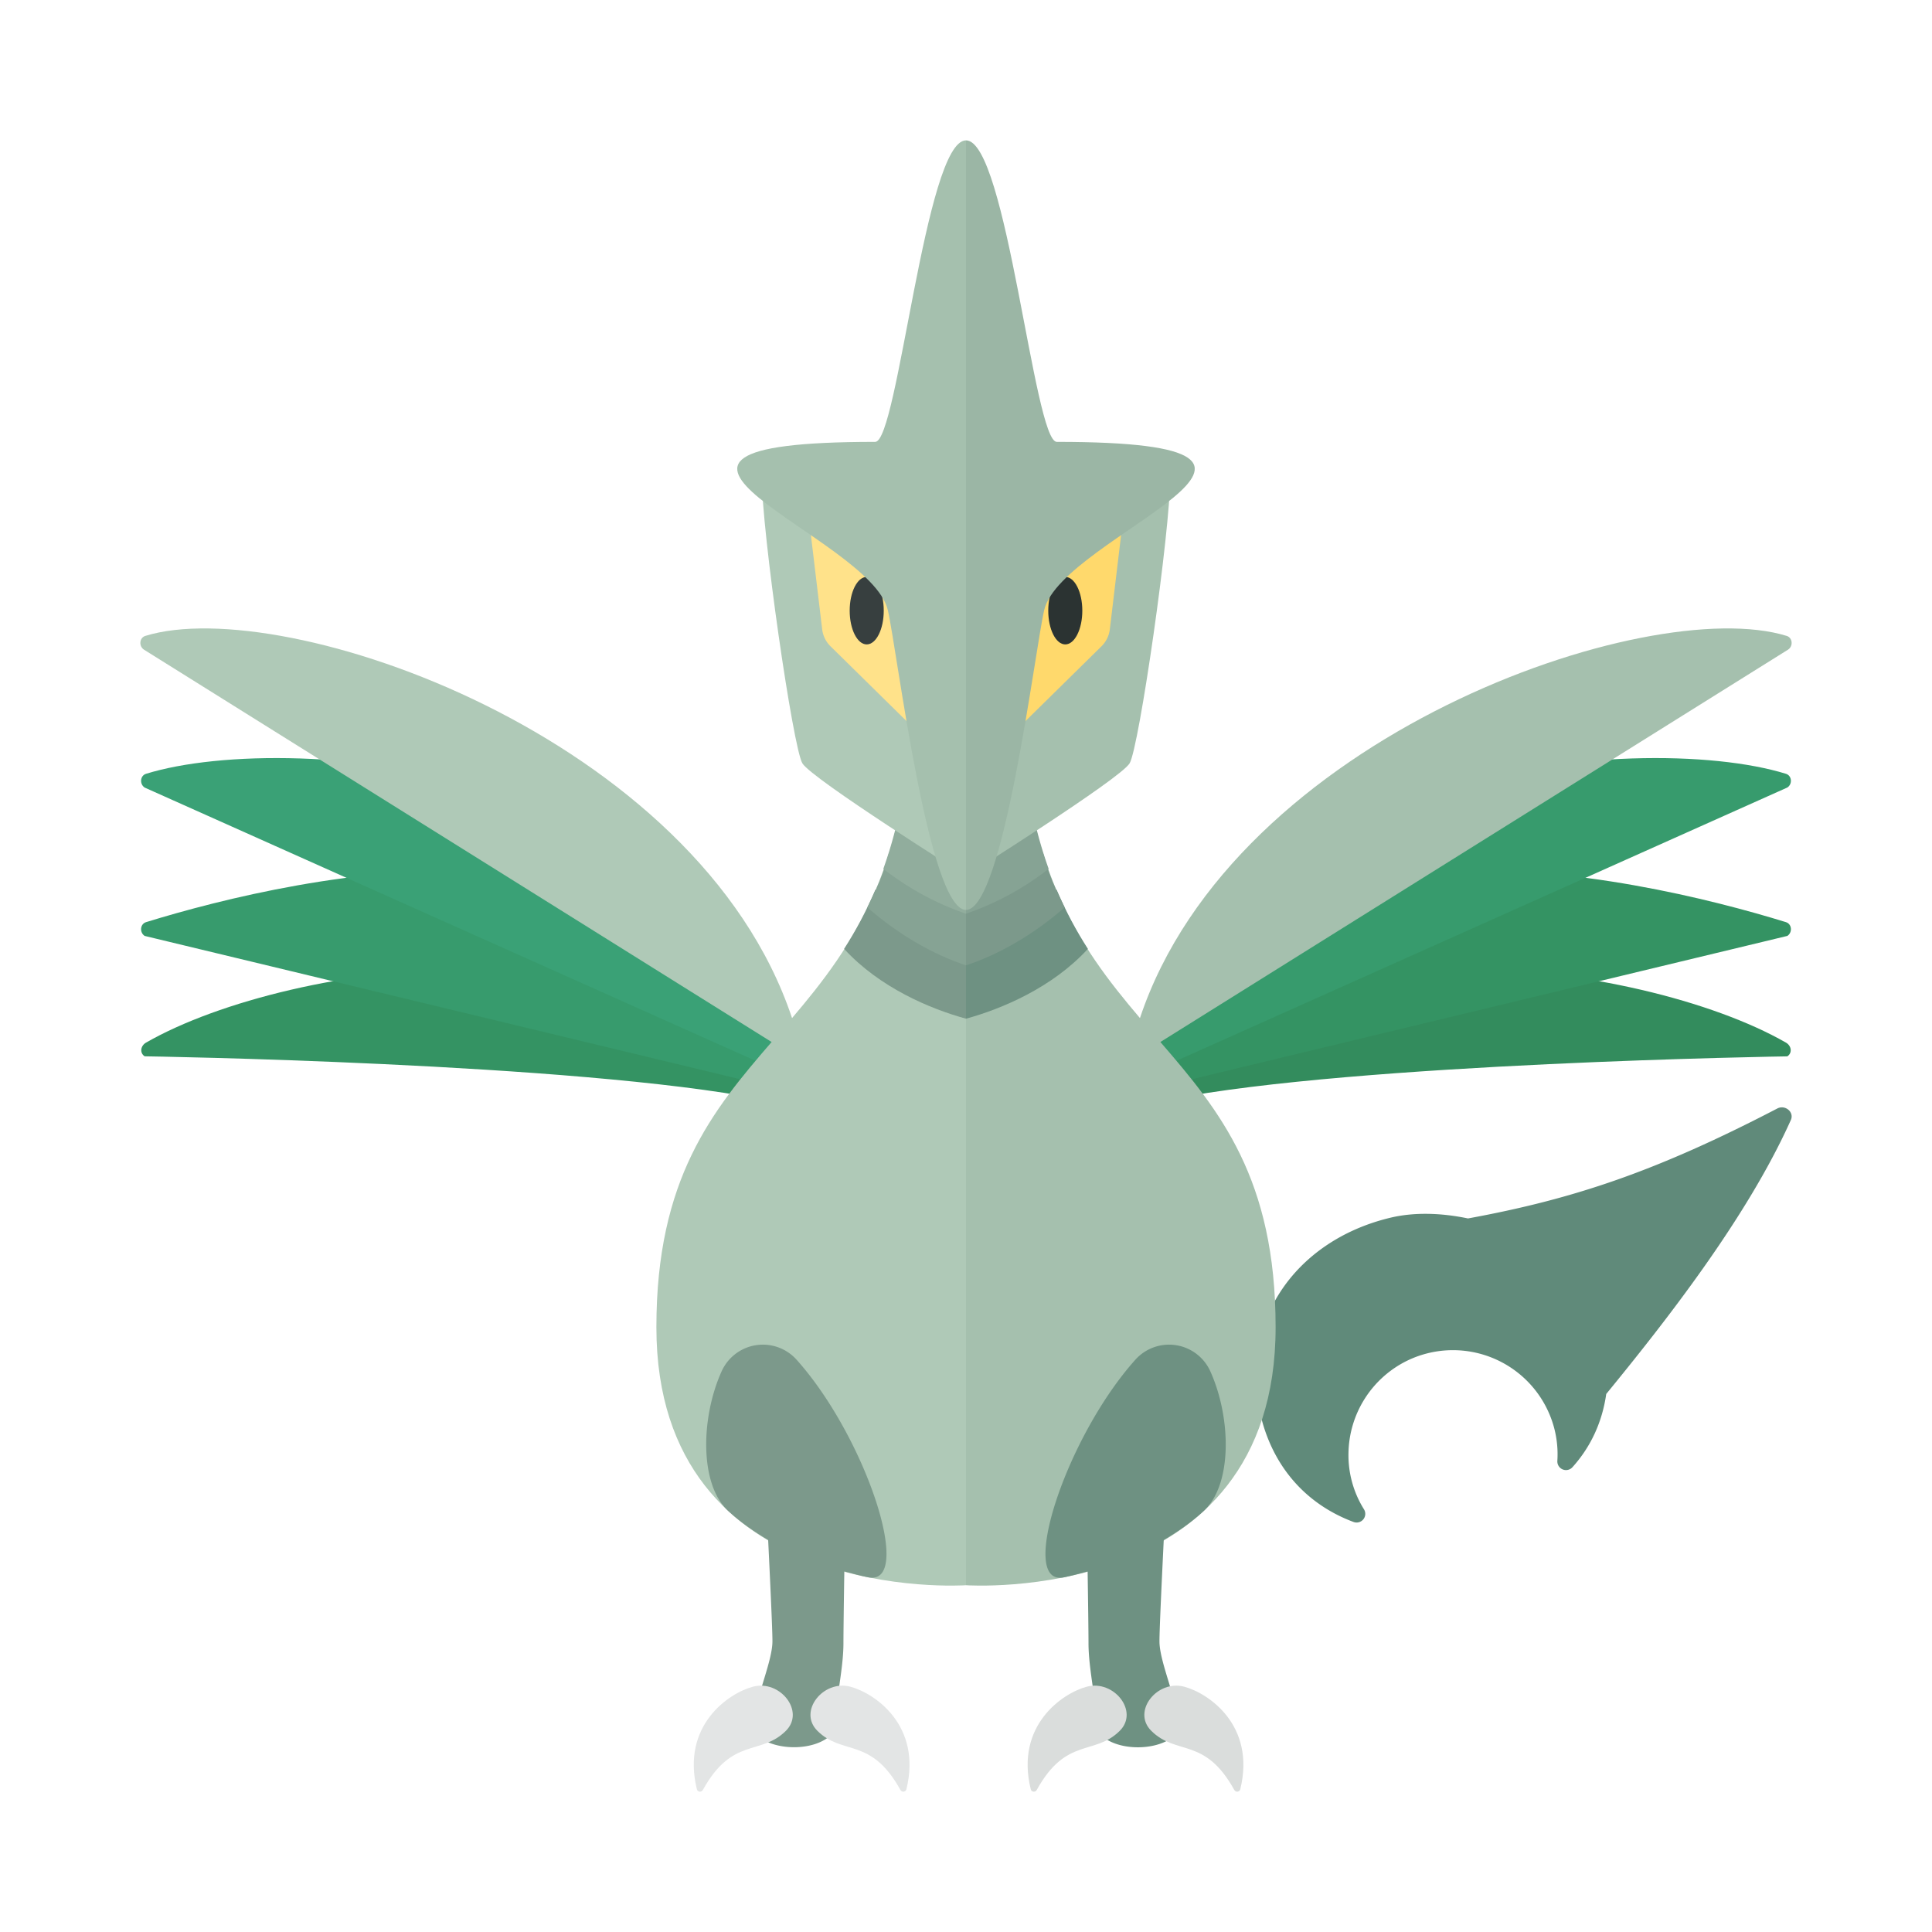<svg xmlns="http://www.w3.org/2000/svg" width="100%" height="100%" viewBox="-2.72 -2.72 37.44 37.44"><path fill="#349363" d="M.111 17.484c2.806-1.609 10.189-2.567 11.931 1.1C8.425 17.875.083 17.75.083 17.75c-.102-.067-.078-.206.028-.266z"/><path fill="#379B6D" d="M.111 15.15c2.826-.872 11.056-2.817 12.264 3.225L.083 15.417c-.102-.068-.089-.231.028-.267z"/><path fill="#3AA176" d="M.111 12.275c2.826-.872 11.339-.15 12.547 5.891L.083 12.542c-.102-.068-.089-.231.028-.267z"/><path fill="#338C5D" d="M31.889 17.484c-2.806-1.609-10.189-2.567-11.931 1.1 3.617-.708 11.958-.833 11.958-.833.103-.068.079-.207-.027-.267z"/><path fill="#349363" d="M31.889 15.15c-2.826-.872-11.056-2.817-12.264 3.225l12.292-2.958c.102-.068.089-.231-.028-.267z"/><path fill="#379B6D" d="M31.889 12.275c-2.826-.872-11.339-.15-12.547 5.891l12.575-5.625c.102-.067.089-.23-.028-.266z"/><path fill="#608A7A" d="M31.723 18.761c-2.337 1.215-3.941 1.755-5.995 2.131-.522-.109-1.048-.124-1.508-.013-1.878.451-2.974 2.086-2.491 3.906.267 1.007.933 1.673 1.781 1.989a.168.168 0 00.202-.246 1.976 1.976 0 01-.3-1.087 2.03 2.03 0 011.145-1.796 2.03 2.03 0 012.841 1.308c.056.213.075.426.062.634a.168.168 0 00.294.124c.359-.399.577-.882.653-1.417 1.121-1.371 2.719-3.395 3.578-5.31.069-.155-.112-.301-.262-.223z"/><path fill="#AFC9B7" d="M14.958 10.5c0 3.518-1.142 5.115-2.329 6.509C10.805 11.543 2.783 8.774.096 9.603c-.116.036-.129.199-.027.266l12.164 7.604C11.081 18.805 10 20.122 10 23c0 5.417 6 5 6 5V10.5h-1.042z"/><path fill="#7C998B" d="M12.719 23.632a.877.877 0 00-1.459.232c-.4.896-.426 2.182.131 2.696.241.223.505.402.775.562.036.737.083 1.732.083 1.961 0 .375-.281.979-.406 1.667.188.469 1.25.531 1.594.094.031-.562.188-1.219.188-1.719 0-.221.008-.808.017-1.394.155.041.311.086.459.115.902.182-.026-2.698-1.382-4.214z"/><path fill="#E3E5E5" d="M11.872 29.966c-.471.125-1.392.749-1.087 1.989.014.055.089.062.116.012.571-1.034 1.12-.659 1.609-1.146.378-.377-.115-.994-.638-.855zm1.886 0c.471.125 1.392.749 1.087 1.989-.014.055-.089.062-.116.012-.571-1.034-1.12-.659-1.609-1.146-.379-.377.114-.994.638-.855z"/><path fill="#7C998B" d="M13.638 15.668c.69.753 1.674 1.165 2.362 1.353v-1.502c-.571-.187-1.19-.529-1.756-.997-.18.423-.384.8-.606 1.146z"/><path fill="#A5C0AE" d="M31.904 9.603c-2.686-.829-10.709 1.94-12.533 7.406-1.187-1.394-2.329-2.991-2.329-6.509H16V28s6 .417 6-5c0-2.878-1.081-4.195-2.233-5.527l12.164-7.604c.102-.067.089-.23-.027-.266z"/><path fill="#6E9182" d="M20.608 26.56c.557-.515.531-1.8.131-2.696a.877.877 0 00-1.459-.232c-1.356 1.516-2.284 4.396-1.382 4.215.148-.03.305-.074.459-.115.009.586.017 1.173.017 1.394 0 .5.156 1.156.187 1.719.344.438 1.406.375 1.594-.094-.125-.688-.406-1.292-.406-1.667 0-.23.047-1.224.083-1.961.272-.161.535-.34.776-.563z"/><path fill="#86A394" d="M14.088 14.864c.603.53 1.291.92 1.912 1.123v-1.211c-.459-.15-1.035-.506-1.494-.965-.137.494-.226.658-.418 1.053z"/><path fill="#91AD9D" d="M14.398 14.117a5.512 5.512 0 001.602.87v-1.719a5.171 5.171 0 01-1.223-.604 8.64 8.64 0 01-.379 1.453z"/><path fill="#6E9182" d="M18.362 15.668c-.69.753-1.674 1.165-2.362 1.353v-1.502c.571-.187 1.19-.529 1.756-.997.18.423.384.8.606 1.146z"/><path fill="#7C998B" d="M17.912 14.864c-.603.53-1.291.92-1.912 1.123v-1.211c.459-.15 1.035-.506 1.494-.965.137.494.226.658.418 1.053z"/><path fill="#86A394" d="M17.602 14.117a5.512 5.512 0 01-1.602.87v-1.719a5.171 5.171 0 001.223-.604c.094.54.223 1.02.379 1.453z"/><path fill="#AFC9B7" d="M12.041 6.497c0 1.091.606 5.272.788 5.575S16 14.253 16 14.253V6.437l-3.959.06z"/><path fill="#FFE28A" d="M12.964 7.394l.249 2.083a.552.552 0 00.16.326l1.561 1.536-.068-2.642-1.902-1.303z"/><ellipse cx="14.076" cy="9.114" fill="#373F3F" rx=".33" ry=".654"/><path fill="#A5C0AE" d="M16 0c-.788 0-1.319 5.843-1.759 5.843-5.992 0-.09 1.813.244 3.26.182.788.788 5.81 1.515 5.81V0zm3.959 6.497c0 1.091-.606 5.272-.788 5.575S16 14.253 16 14.253V6.437l3.959.06z"/><path fill="#FFD96C" d="M19.036 7.394l-.249 2.083a.552.552 0 01-.16.326l-1.561 1.536.068-2.642 1.902-1.303z"/><ellipse cx="17.924" cy="9.114" fill="#2B3332" rx=".33" ry=".654"/><path fill="#9BB6A5" d="M16 0c.788 0 1.319 5.843 1.759 5.843 5.992 0 .09 1.813-.244 3.26-.182.788-.788 5.81-1.515 5.81V0z"/><path fill="#DADDDC" d="M18.342 29.966c-.471.125-1.392.749-1.087 1.989.014.055.089.062.116.012.571-1.034 1.12-.659 1.609-1.146.378-.377-.115-.994-.638-.855zm1.886 0c.471.125 1.392.749 1.087 1.989-.014.055-.089.062-.116.012-.571-1.034-1.12-.659-1.609-1.146-.379-.377.114-.994.638-.855z"/></svg>